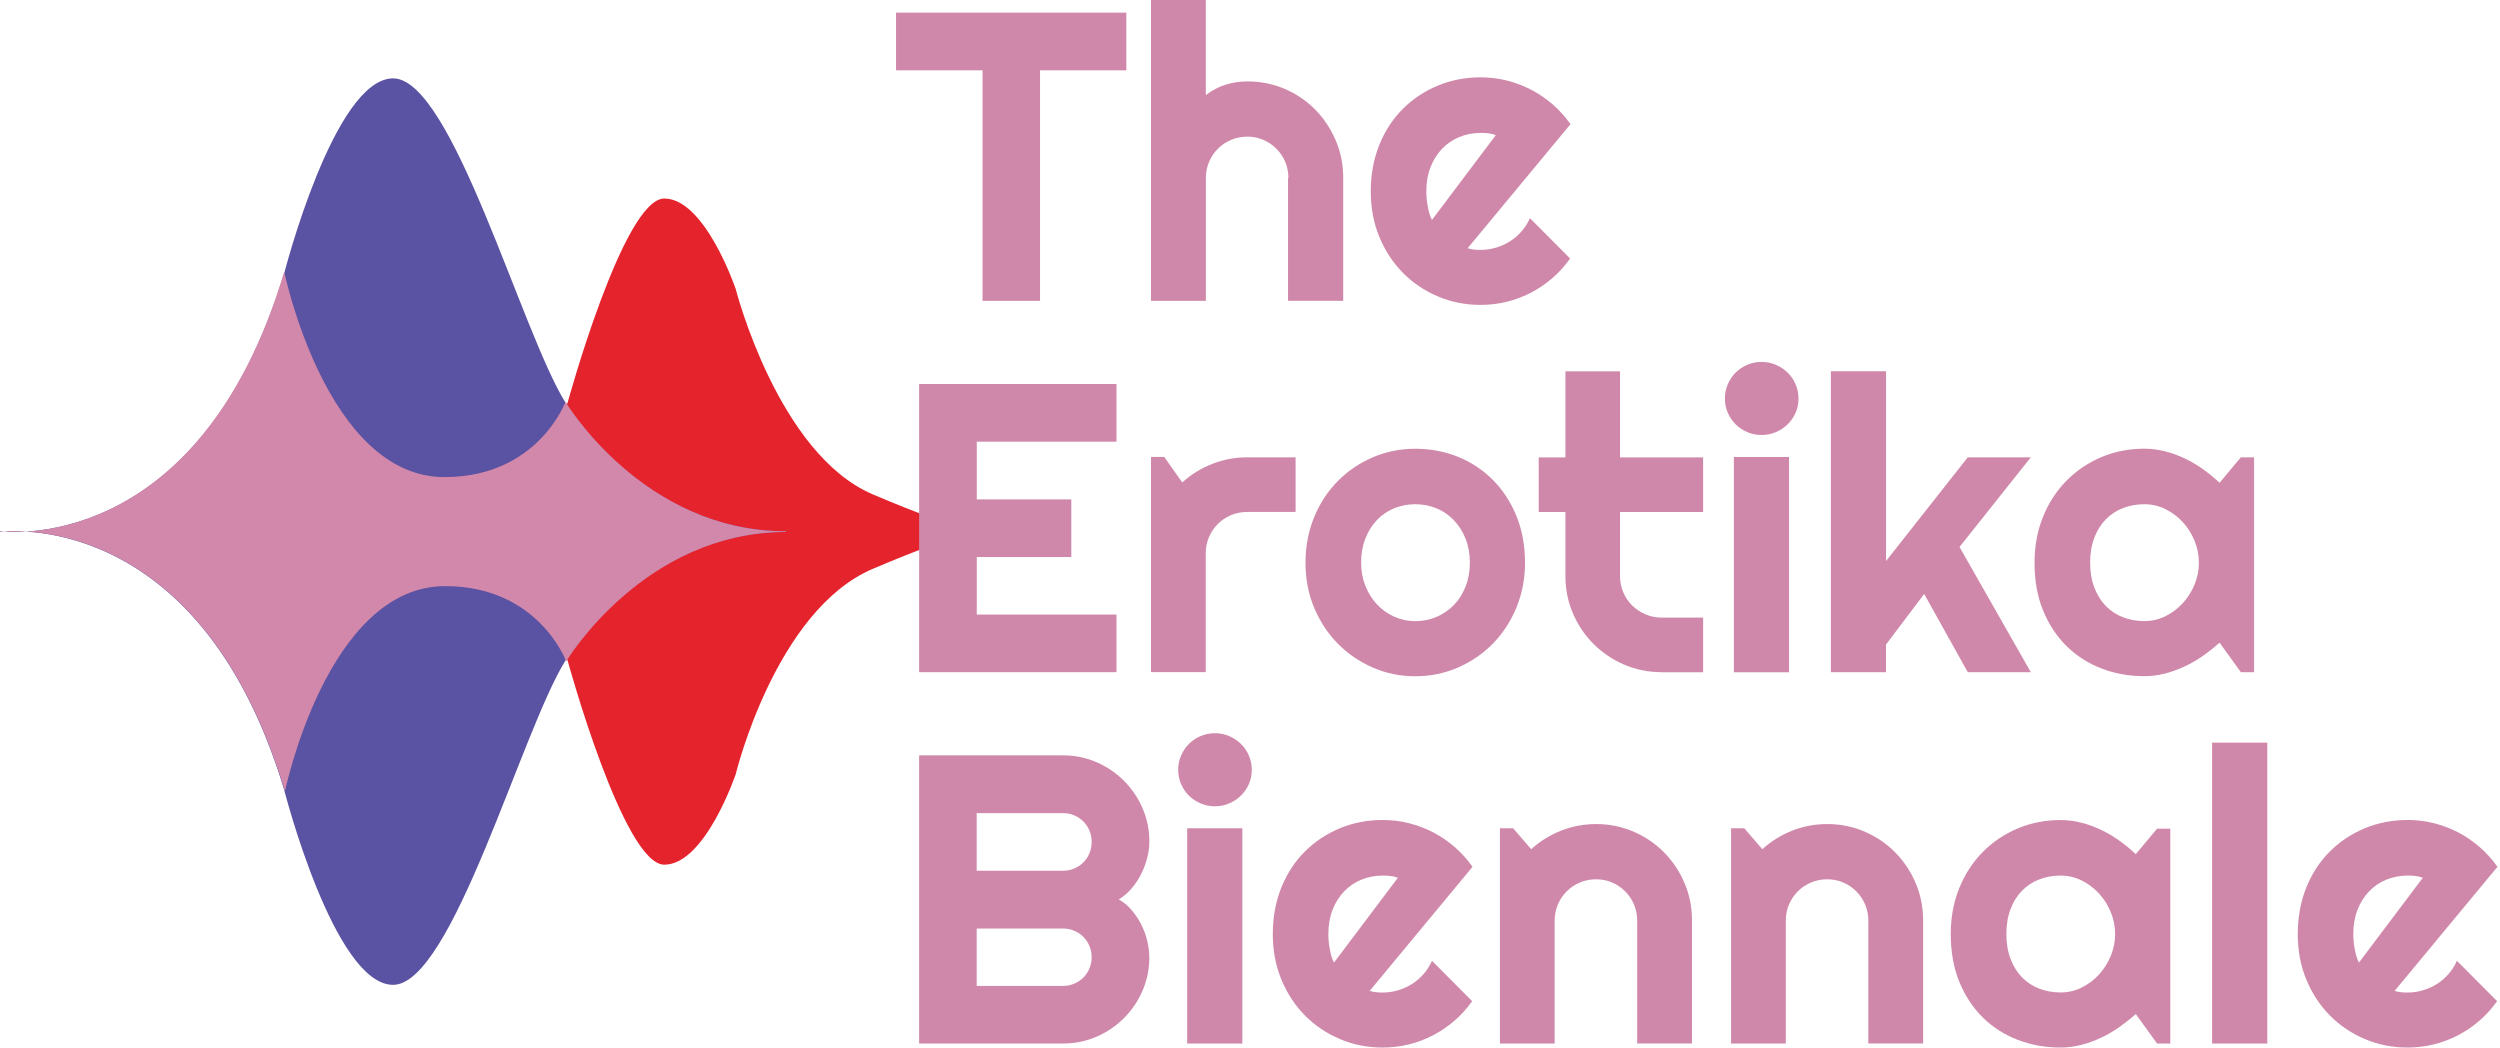 <svg width="957" height="401" viewBox="0 0 957 401" fill="none" xmlns="http://www.w3.org/2000/svg">
<path d="M376 203.55C376 203.55 371.429 201.884 334.125 217.744C296.822 233.603 281.643 296.327 281.643 296.327C281.643 296.327 269.928 331 254.294 331C238.66 331 217.327 253.011 217.327 253.011C217.327 253.011 206.72 224.325 171 224.325V182.675C206.72 182.675 217.327 153.989 217.327 153.989C217.327 153.989 238.66 76 254.294 76C269.928 76 281.643 110.673 281.643 110.673C281.643 110.673 297.772 173.793 334.125 189.256C370.479 204.719 376 203.45 376 203.45V203.55Z" fill="#E5232C"/>
<path d="M300.98 203.362L300.703 203.638C246.021 203.638 216.455 252.859 216.455 252.859C199.586 279.963 173.085 377 150.48 377C127.876 377 108.771 302.357 108.771 302.357C75.883 192.975 0 203.638 0 203.638L0.277 203.362V203.638L0 203.362C0 203.362 75.883 214.025 108.791 104.643C108.791 104.643 127.895 30 150.5 30C173.105 30 199.586 127.057 216.475 154.141C216.475 154.141 246.041 203.362 300.723 203.362L301 203.638V203.362H300.98Z" fill="#5A52A2"/>
<path d="M301 203.639C246.314 203.639 216.746 253.18 216.746 253.18C216.746 253.18 206.145 224.368 170.446 224.368C125.253 224.368 109.075 303 109.075 303C76.165 192.907 0.277 203.639 0.277 203.639L0 203.361C0 203.361 75.888 214.093 108.798 104C108.798 104 124.977 182.632 170.169 182.632C205.868 182.632 216.469 153.82 216.469 153.82C216.469 153.82 246.037 203.361 300.723 203.361L301 203.639Z" fill="#D288AA"/>
<path d="M398.099 115.177H376.122V26.923H343V4.838H431.164V26.923H398.128V115.177H398.099Z" fill="#D088AA"/>
<path d="M461.586 115.177H440.604V0H461.586V36.4C464.087 34.493 466.675 33.156 469.347 32.359C472.02 31.562 474.721 31.164 477.507 31.164C482.568 31.164 487.344 32.131 491.808 34.038C496.271 35.945 500.138 38.592 503.464 41.95C506.762 45.308 509.378 49.236 511.311 53.732C513.245 58.229 514.183 63.01 514.183 68.076V115.149H493.059V68.076H493.201C493.201 65.913 492.803 63.892 491.978 61.957C491.154 60.022 490.017 58.343 488.595 56.92C487.173 55.497 485.496 54.358 483.591 53.533C481.686 52.708 479.668 52.309 477.507 52.309C475.346 52.309 473.214 52.708 471.281 53.533C469.319 54.358 467.641 55.497 466.22 56.92C464.798 58.343 463.661 60.022 462.837 61.957C462.012 63.892 461.614 65.913 461.614 68.076V115.149L461.586 115.177Z" fill="#D088AA"/>
<path d="M561.805 95.028C562.629 95.284 563.454 95.455 564.278 95.54C565.103 95.626 565.927 95.654 566.752 95.654C568.799 95.654 570.76 95.37 572.665 94.8C574.57 94.231 576.333 93.434 578.01 92.381C579.688 91.328 581.166 90.047 582.474 88.539C583.782 87.031 584.834 85.352 585.658 83.502L601.039 98.955C599.078 101.716 596.86 104.22 594.301 106.412C591.771 108.632 589.013 110.482 586.085 112.019C583.128 113.555 580.029 114.722 576.788 115.519C573.547 116.316 570.192 116.714 566.752 116.714C560.952 116.714 555.521 115.633 550.432 113.47C545.343 111.307 540.88 108.319 537.07 104.477C533.26 100.635 530.246 96.052 528.029 90.731C525.811 85.409 524.731 79.574 524.731 73.228C524.731 66.881 525.84 60.762 528.029 55.383C530.218 50.004 533.232 45.422 537.07 41.609C540.88 37.824 545.343 34.864 550.432 32.758C555.521 30.652 560.98 29.599 566.752 29.599C570.192 29.599 573.547 29.997 576.816 30.822C580.086 31.648 583.213 32.815 586.142 34.351C589.098 35.888 591.828 37.767 594.415 40.015C596.974 42.235 599.22 44.739 601.182 47.528L561.833 94.999L561.805 95.028ZM572.552 51.712C571.585 51.342 570.618 51.114 569.68 51.029C568.742 50.915 567.747 50.887 566.723 50.887C563.852 50.887 561.151 51.427 558.62 52.452C556.09 53.505 553.872 55.013 552.024 56.949C550.148 58.912 548.67 61.246 547.618 63.978C546.537 66.71 545.997 69.812 545.997 73.256C545.997 74.025 546.026 74.907 546.111 75.874C546.196 76.842 546.31 77.838 546.509 78.834C546.679 79.83 546.907 80.798 547.163 81.709C547.419 82.619 547.76 83.445 548.158 84.185L572.608 51.712H572.552Z" fill="#D088AA"/>
<path d="M427.383 257.306H351.842V146.995H427.383V169.08H373.904V191.165H410.097V213.25H373.904V235.249H427.383V257.334V257.306Z" fill="#D088AA"/>
<path d="M461.586 257.305H440.604V174.914H445.664L452.573 184.676C455.956 181.602 459.794 179.24 464.087 177.561C468.381 175.882 472.844 175.056 477.45 175.056H495.959V195.974H477.45C475.232 195.974 473.157 196.373 471.224 197.198C469.262 198.024 467.584 199.162 466.163 200.585C464.741 202.008 463.604 203.715 462.78 205.651C461.955 207.614 461.557 209.692 461.557 211.883V257.277L461.586 257.305Z" fill="#D088AA"/>
<path d="M583.782 215.384C583.782 221.531 582.673 227.28 580.484 232.574C578.266 237.896 575.281 242.478 571.5 246.348C567.718 250.219 563.255 253.264 558.166 255.512C553.076 257.732 547.589 258.87 541.761 258.87C535.933 258.87 530.531 257.761 525.442 255.512C520.352 253.292 515.889 250.219 512.079 246.348C508.269 242.478 505.256 237.896 503.038 232.574C500.82 227.28 499.74 221.531 499.74 215.384C499.74 209.236 500.849 203.345 503.038 197.995C505.227 192.673 508.241 188.062 512.079 184.192C515.889 180.321 520.352 177.276 525.442 175.085C530.531 172.893 535.989 171.783 541.761 171.783C547.532 171.783 553.076 172.808 558.166 174.885C563.255 176.963 567.718 179.923 571.5 183.736C575.281 187.55 578.295 192.16 580.484 197.511C582.673 202.861 583.782 208.838 583.782 215.412V215.384ZM562.658 215.384C562.658 211.997 562.118 208.923 561.009 206.191C559.9 203.459 558.421 201.097 556.517 199.105C554.612 197.141 552.394 195.604 549.864 194.58C547.333 193.527 544.632 193.014 541.761 193.014C538.889 193.014 536.188 193.555 533.658 194.58C531.128 195.633 528.91 197.141 527.062 199.105C525.186 201.068 523.707 203.431 522.655 206.191C521.575 208.923 521.035 211.997 521.035 215.384C521.035 218.571 521.575 221.503 522.655 224.235C523.736 226.967 525.214 229.301 527.062 231.321C528.939 233.314 531.128 234.907 533.658 236.046C536.188 237.184 538.889 237.782 541.761 237.782C544.632 237.782 547.333 237.241 549.864 236.16C552.394 235.078 554.612 233.57 556.517 231.634C558.421 229.699 559.9 227.337 561.009 224.548C562.118 221.787 562.658 218.714 562.658 215.384Z" fill="#D088AA"/>
<path d="M636.038 257.306C630.977 257.306 626.201 256.338 621.737 254.432C617.274 252.496 613.379 249.878 610.024 246.52C606.669 243.161 604.025 239.262 602.12 234.794C600.187 230.326 599.248 225.573 599.248 220.479V196.003H589.013V175.085H599.248V142.157H620.145V175.085H651.959V196.003H620.145V220.479C620.145 222.699 620.543 224.748 621.368 226.683C622.192 228.618 623.301 230.298 624.751 231.721C626.172 233.144 627.878 234.31 629.812 235.136C631.745 235.99 633.82 236.416 636.038 236.416H651.959V257.334H636.038V257.306Z" fill="#D088AA"/>
<path d="M688.465 152.545C688.465 154.509 688.095 156.302 687.356 158.01C686.617 159.689 685.593 161.169 684.314 162.421C683.034 163.673 681.527 164.669 679.822 165.409C678.116 166.149 676.268 166.519 674.334 166.519C672.401 166.519 670.553 166.149 668.847 165.409C667.141 164.669 665.635 163.673 664.384 162.421C663.133 161.169 662.138 159.689 661.398 158.01C660.659 156.33 660.29 154.509 660.29 152.545C660.29 150.582 660.659 148.845 661.398 147.109C662.138 145.402 663.133 143.893 664.384 142.641C665.635 141.389 667.113 140.393 668.847 139.653C670.553 138.913 672.401 138.543 674.334 138.543C676.268 138.543 678.116 138.913 679.822 139.653C681.527 140.393 683.034 141.389 684.314 142.641C685.593 143.893 686.617 145.373 687.356 147.109C688.095 148.817 688.465 150.638 688.465 152.545ZM684.854 257.335H663.73V174.943H684.854V257.335Z" fill="#D088AA"/>
<path d="M721.985 257.306H700.861V142.129H721.985V214.759L753.259 175.057H777.397L750.103 209.38L777.397 257.306H753.259L736.57 227.366L721.956 246.748V257.278L721.985 257.306Z" fill="#D088AA"/>
<path d="M862.86 257.306H857.799L849.64 246.008C847.649 247.801 845.517 249.48 843.3 251.045C841.082 252.61 838.722 253.977 836.277 255.115C833.832 256.253 831.302 257.192 828.714 257.847C826.127 258.502 823.512 258.843 820.839 258.843C815.039 258.843 809.609 257.876 804.52 255.912C799.431 253.977 794.967 251.131 791.157 247.402C787.347 243.674 784.334 239.12 782.116 233.742C779.899 228.363 778.818 222.215 778.818 215.356C778.818 208.953 779.927 203.062 782.116 197.711C784.305 192.361 787.319 187.75 791.157 183.908C794.967 180.066 799.431 177.078 804.52 174.943C809.609 172.809 815.068 171.756 820.839 171.756C823.512 171.756 826.156 172.097 828.743 172.752C831.359 173.407 833.889 174.346 836.362 175.513C838.836 176.679 841.167 178.074 843.385 179.668C845.602 181.261 847.706 182.969 849.64 184.819L857.799 175.057H862.86V257.306ZM841.736 215.385C841.736 212.51 841.196 209.721 840.087 207.046C838.978 204.342 837.5 201.98 835.595 199.903C833.69 197.825 831.472 196.146 828.942 194.894C826.412 193.642 823.711 193.015 820.839 193.015C817.968 193.015 815.267 193.499 812.736 194.467C810.206 195.435 807.988 196.886 806.14 198.764C804.264 200.671 802.785 203.005 801.734 205.794C800.653 208.583 800.113 211.77 800.113 215.385C800.113 218.999 800.653 222.158 801.734 224.976C802.814 227.765 804.292 230.127 806.14 232.005C808.017 233.912 810.206 235.335 812.736 236.303C815.267 237.271 817.968 237.754 820.839 237.754C823.711 237.754 826.412 237.128 828.942 235.876C831.472 234.624 833.69 232.945 835.595 230.867C837.5 228.79 838.978 226.399 840.087 223.724C841.196 221.02 841.736 218.259 841.736 215.385Z" fill="#D088AA"/>
<path d="M439.978 366.393C439.978 370.946 439.097 375.244 437.362 379.228C435.628 383.241 433.24 386.741 430.255 389.73C427.269 392.718 423.772 395.109 419.764 396.845C415.755 398.581 411.49 399.463 406.941 399.463H351.842V289.152H406.941C411.49 289.152 415.783 290.035 419.764 291.771C423.772 293.507 427.269 295.897 430.255 298.886C433.24 301.874 435.628 305.374 437.362 309.387C439.097 313.4 439.978 317.669 439.978 322.223C439.978 324.272 439.694 326.378 439.125 328.541C438.556 330.704 437.76 332.781 436.737 334.774C435.713 336.766 434.491 338.587 433.041 340.238C431.619 341.889 430.027 343.226 428.264 344.308C430.056 345.275 431.676 346.613 433.098 348.264C434.519 349.943 435.77 351.764 436.794 353.756C437.817 355.749 438.613 357.855 439.125 360.018C439.665 362.209 439.921 364.315 439.921 366.364L439.978 366.393ZM373.876 333.322H406.913C408.448 333.322 409.87 333.038 411.206 332.468C412.542 331.899 413.708 331.131 414.703 330.135C415.698 329.139 416.494 327.943 417.034 326.606C417.603 325.24 417.887 323.788 417.887 322.251C417.887 320.714 417.603 319.291 417.034 317.954C416.466 316.616 415.698 315.449 414.703 314.453C413.708 313.457 412.542 312.66 411.206 312.119C409.87 311.55 408.448 311.266 406.913 311.266H373.876V333.351V333.322ZM373.876 377.407H406.913C408.448 377.407 409.87 377.122 411.206 376.553C412.542 375.984 413.708 375.215 414.703 374.219C415.698 373.223 416.494 372.056 417.034 370.718C417.603 369.381 417.887 367.958 417.887 366.421C417.887 364.884 417.603 363.461 417.034 362.124C416.466 360.786 415.698 359.619 414.703 358.623C413.708 357.627 412.542 356.83 411.206 356.289C409.87 355.72 408.448 355.435 406.913 355.435H373.876V377.435V377.407Z" fill="#D088AA"/>
<path d="M479.184 294.674C479.184 296.638 478.815 298.431 478.076 300.138C477.336 301.818 476.313 303.297 475.033 304.55C473.754 305.802 472.247 306.798 470.541 307.538C468.835 308.278 466.987 308.648 465.054 308.648C463.121 308.648 461.273 308.278 459.567 307.538C457.861 306.798 456.354 305.802 455.103 304.55C453.852 303.297 452.857 301.818 452.118 300.138C451.379 298.459 451.009 296.638 451.009 294.674C451.009 292.71 451.379 290.974 452.118 289.238C452.857 287.531 453.852 286.022 455.103 284.77C456.354 283.518 457.833 282.522 459.567 281.782C461.273 281.042 463.121 280.672 465.054 280.672C466.987 280.672 468.835 281.042 470.541 281.782C472.247 282.522 473.754 283.518 475.033 284.77C476.313 286.022 477.336 287.502 478.076 289.238C478.815 290.946 479.184 292.767 479.184 294.674ZM475.574 399.463H454.449V317.072H475.574V399.463Z" fill="#D088AA"/>
<path d="M524.304 379.314C525.129 379.57 525.953 379.741 526.778 379.826C527.602 379.912 528.427 379.94 529.251 379.94C531.298 379.94 533.26 379.656 535.165 379.086C537.07 378.517 538.832 377.72 540.51 376.667C542.187 375.614 543.666 374.334 544.974 372.825C546.281 371.317 547.333 369.638 548.158 367.788L563.539 383.242C561.577 386.002 559.36 388.507 556.801 390.698C554.27 392.918 551.513 394.768 548.584 396.305C545.627 397.841 542.528 399.008 539.287 399.805C536.046 400.602 532.691 401.001 529.251 401.001C523.451 401.001 518.021 399.919 512.932 397.756C507.843 395.593 503.379 392.605 499.569 388.763C495.76 384.921 492.746 380.339 490.528 375.017C488.311 369.695 487.23 363.86 487.23 357.514C487.23 351.167 488.339 345.048 490.528 339.669C492.717 334.291 495.731 329.708 499.569 325.895C503.379 322.11 507.843 319.15 512.932 317.044C518.021 314.938 523.48 313.885 529.251 313.885C532.691 313.885 536.046 314.283 539.316 315.109C542.585 315.934 545.713 317.101 548.641 318.638C551.598 320.174 554.327 322.053 556.915 324.301C559.473 326.521 561.719 329.025 563.681 331.814L524.333 379.286L524.304 379.314ZM535.051 335.998C534.084 335.628 533.118 335.4 532.18 335.315C531.241 335.201 530.246 335.173 529.223 335.173C526.351 335.173 523.65 335.714 521.12 336.738C518.59 337.791 516.372 339.299 514.524 341.235C512.648 343.198 511.169 345.532 510.117 348.264C509.037 350.996 508.497 354.099 508.497 357.542C508.497 358.311 508.525 359.193 508.61 360.161C508.696 361.128 508.809 362.124 509.008 363.12C509.179 364.116 509.406 365.084 509.662 365.995C509.918 366.906 510.259 367.731 510.657 368.471L535.108 335.998H535.051Z" fill="#D088AA"/>
<path d="M595.154 399.463H574.172V317.071H579.233L586.142 325.069C589.525 321.995 593.363 319.633 597.628 317.954C601.892 316.275 606.384 315.449 611.047 315.449C616.079 315.449 620.799 316.417 625.263 318.324C629.726 320.259 633.621 322.877 636.948 326.236C640.274 329.594 642.918 333.521 644.823 338.018C646.756 342.515 647.695 347.296 647.695 352.362V399.434H626.713V352.362C626.713 350.199 626.315 348.178 625.49 346.243C624.666 344.308 623.528 342.628 622.107 341.205C620.685 339.782 619.008 338.644 617.103 337.819C615.198 336.993 613.179 336.595 611.019 336.595C608.858 336.595 606.726 336.993 604.792 337.819C602.831 338.644 601.153 339.782 599.732 341.205C598.31 342.628 597.173 344.308 596.348 346.243C595.524 348.178 595.126 350.199 595.126 352.362V399.434L595.154 399.463Z" fill="#D088AA"/>
<path d="M683.631 399.463H662.649V317.071H667.71L674.619 325.069C678.002 321.995 681.84 319.633 686.105 317.954C690.37 316.275 694.862 315.449 699.524 315.449C704.557 315.449 709.276 316.417 713.74 318.324C718.204 320.259 722.099 322.877 725.425 326.236C728.751 329.594 731.395 333.521 733.3 338.018C735.234 342.515 736.172 347.296 736.172 352.362V399.434H715.19V352.362C715.19 350.199 714.792 348.178 713.967 346.243C713.143 344.308 712.006 342.628 710.584 341.205C709.162 339.782 707.485 338.644 705.58 337.819C703.675 336.993 701.657 336.595 699.496 336.595C697.335 336.595 695.203 336.993 693.27 337.819C691.308 338.644 689.63 339.782 688.209 341.205C686.787 342.628 685.65 344.308 684.826 346.243C684.001 348.178 683.603 350.199 683.603 352.362V399.434L683.631 399.463Z" fill="#D088AA"/>
<path d="M830.79 399.463H825.729L817.57 388.164C815.579 389.957 813.447 391.636 811.229 393.201C809.012 394.767 806.652 396.133 804.207 397.271C801.734 398.438 799.232 399.349 796.644 400.003C794.057 400.658 791.442 400.999 788.769 400.999C782.969 400.999 777.539 400.032 772.45 398.068C767.361 396.133 762.897 393.287 759.087 389.559C755.277 385.83 752.264 381.277 750.046 375.898C747.828 370.519 746.748 364.372 746.748 357.513C746.748 351.109 747.857 345.218 750.046 339.868C752.235 334.517 755.249 329.907 759.087 326.064C762.897 322.222 767.361 319.234 772.45 317.1C777.539 314.965 782.998 313.912 788.769 313.912C791.442 313.912 794.086 314.254 796.673 314.908C799.289 315.563 801.819 316.502 804.292 317.669C806.766 318.836 809.097 320.23 811.315 321.824C813.532 323.418 815.636 325.125 817.57 326.975L825.729 317.213H830.79V399.463ZM809.666 357.541C809.666 354.667 809.126 351.878 808.017 349.202C806.908 346.499 805.43 344.137 803.525 342.059C801.62 339.981 799.402 338.302 796.872 337.05C794.341 335.798 791.641 335.172 788.769 335.172C785.897 335.172 783.197 335.655 780.666 336.623C778.136 337.591 775.918 339.042 774.07 340.921C772.194 342.827 770.715 345.161 769.663 347.95C768.583 350.739 768.043 353.927 768.043 357.541C768.043 361.156 768.583 364.315 769.663 367.132C770.744 369.921 772.222 372.283 774.07 374.162C775.947 376.069 778.136 377.492 780.666 378.459C783.197 379.427 785.897 379.911 788.769 379.911C791.641 379.911 794.341 379.285 796.872 378.032C799.402 376.78 801.62 375.101 803.525 373.023C805.43 370.946 806.908 368.555 808.017 365.88C809.126 363.176 809.666 360.416 809.666 357.541Z" fill="#D088AA"/>
<path d="M867.921 399.462H846.797V284.285H867.921V399.462Z" fill="#D088AA"/>
<path d="M916.652 379.314C917.476 379.57 918.301 379.741 919.125 379.826C919.95 379.912 920.774 379.94 921.599 379.94C923.646 379.94 925.607 379.656 927.512 379.086C929.417 378.517 931.18 377.72 932.857 376.667C934.535 375.614 936.013 374.334 937.321 372.825C938.629 371.317 939.681 369.638 940.505 367.788L955.886 383.242C953.925 386.002 951.707 388.507 949.148 390.698C946.618 392.918 943.86 394.768 940.932 396.305C937.975 397.841 934.876 399.008 931.635 399.805C928.394 400.602 925.039 401.001 921.599 401.001C915.799 401.001 910.368 399.919 905.279 397.756C900.19 395.593 895.726 392.605 891.917 388.763C888.107 384.921 885.093 380.339 882.876 375.017C880.658 369.695 879.578 363.86 879.578 357.514C879.578 351.167 880.686 345.048 882.876 339.669C885.065 334.291 888.079 329.708 891.917 325.895C895.726 322.11 900.19 319.15 905.279 317.044C910.368 314.938 915.827 313.885 921.599 313.885C925.039 313.885 928.394 314.283 931.663 315.109C934.933 315.934 938.06 317.101 940.989 318.638C943.945 320.174 946.675 322.053 949.262 324.301C951.821 326.521 954.067 329.025 956.028 331.814L916.68 379.286L916.652 379.314ZM927.399 335.998C926.432 335.628 925.465 335.4 924.527 335.315C923.589 335.201 922.594 335.173 921.57 335.173C918.699 335.173 915.998 335.714 913.467 336.738C910.937 337.791 908.719 339.299 906.871 341.235C904.995 343.198 903.517 345.532 902.465 348.264C901.384 350.996 900.844 354.099 900.844 357.542C900.844 358.311 900.872 359.193 900.958 360.161C901.043 361.128 901.157 362.124 901.356 363.12C901.526 364.116 901.754 365.084 902.01 365.995C902.266 366.906 902.607 367.731 903.005 368.471L927.455 335.998H927.399Z" fill="#D088AA"/>
</svg>
